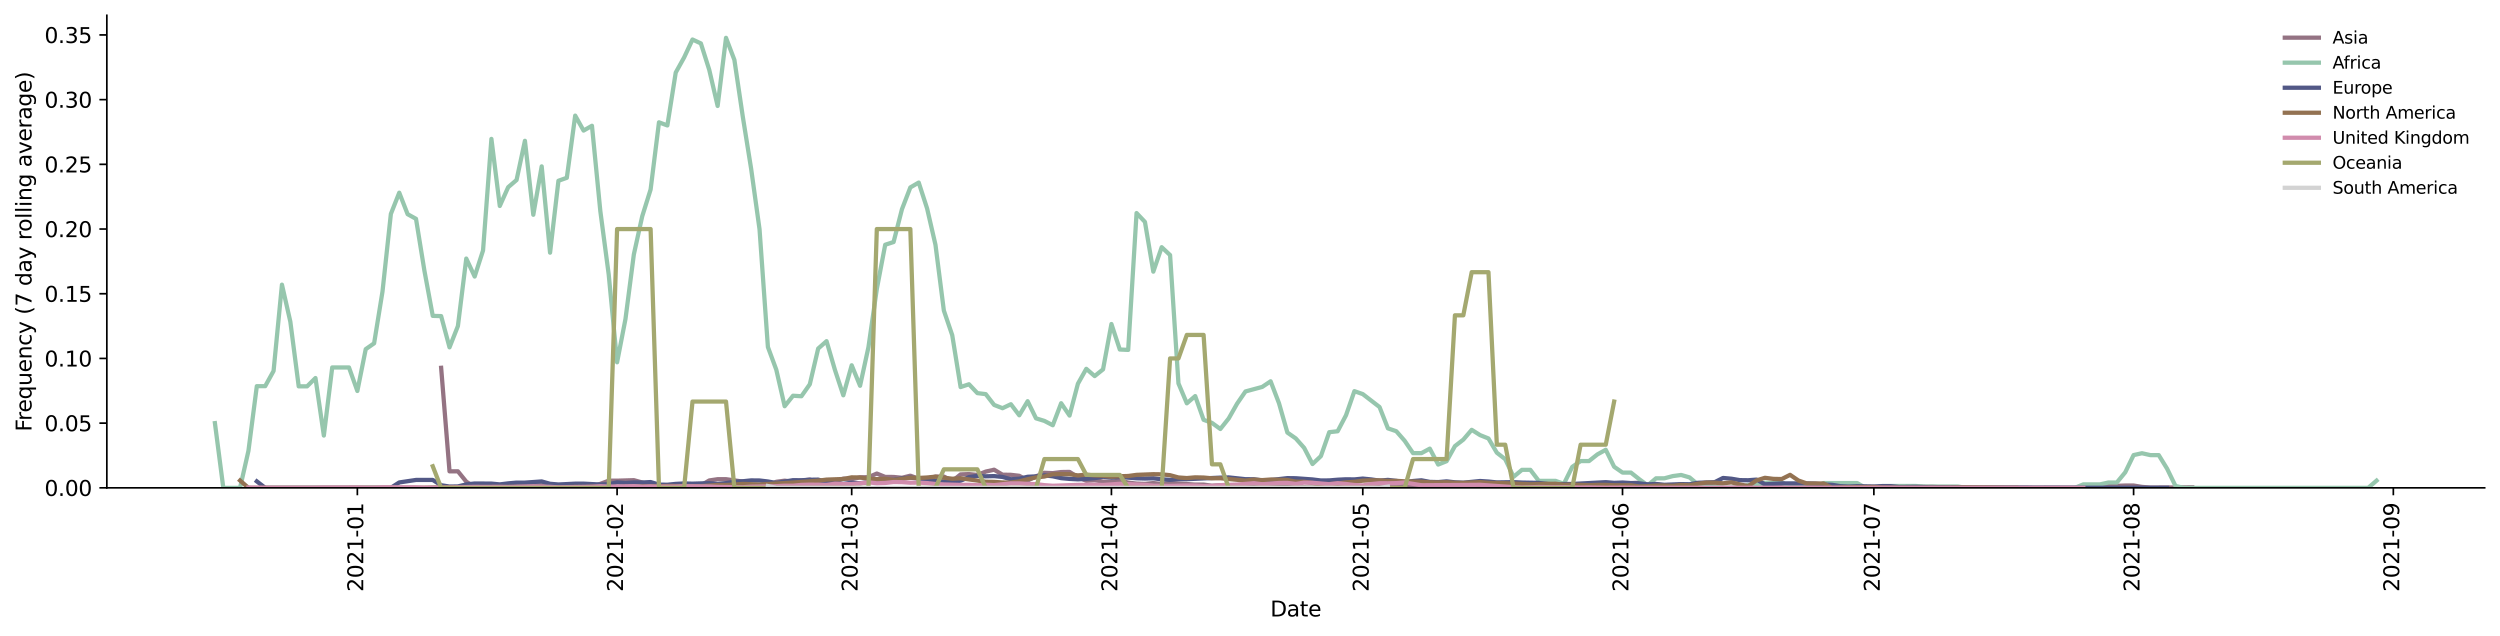 <?xml version="1.0" encoding="utf-8" standalone="no"?>
<!DOCTYPE svg PUBLIC "-//W3C//DTD SVG 1.1//EN"
  "http://www.w3.org/Graphics/SVG/1.1/DTD/svg11.dtd">
<svg height="298.621pt" version="1.1" viewBox="0 0 1173.344 298.621" width="1173.344pt" xmlns="http://www.w3.org/2000/svg" xmlns:xlink="http://www.w3.org/1999/xlink">
 <defs>
  <style type="text/css">*{stroke-linecap:butt;stroke-linejoin:round;}</style>
 </defs>
 <g id="figure_1">
  <g id="patch_1">
   <path d="M 0 298.621 
L 1173.344 298.621 
L 1173.344 0 
L 0 0 
z
" style="fill:#ffffff;"/>
  </g>
  <g id="axes_1">
   <g id="patch_2">
    <path d="M 50.144 228.96 
L 1166.144 228.96 
L 1166.144 7.2 
L 50.144 7.2 
z
" style="fill:#ffffff;"/>
   </g>
   <g id="matplotlib.axis_1">
    <g id="xtick_1">
     <g id="line2d_1">
      <defs>
       <path d="M 0 0 
L 0 3.5 
" id="m151af1325d" style="stroke:#000000;stroke-width:0.8;"/>
      </defs>
      <g>
       <use style="stroke:#000000;stroke-width:0.8;" x="167.721" xlink:href="#m151af1325d" y="228.96"/>
      </g>
     </g>
     <g id="text_1">
      <!-- 2021-01 -->
      <g transform="translate(170.48 277.743)rotate(-90)scale(0.1 -0.1)">
       <defs>
        <path d="M 1228 531 
L 3431 531 
L 3431 0 
L 469 0 
L 469 531 
Q 828 903 1448 1529 
Q 2069 2156 2228 2338 
Q 2531 2678 2651 2914 
Q 2772 3150 2772 3378 
Q 2772 3750 2511 3984 
Q 2250 4219 1831 4219 
Q 1534 4219 1204 4116 
Q 875 4013 500 3803 
L 500 4441 
Q 881 4594 1212 4672 
Q 1544 4750 1819 4750 
Q 2544 4750 2975 4387 
Q 3406 4025 3406 3419 
Q 3406 3131 3298 2873 
Q 3191 2616 2906 2266 
Q 2828 2175 2409 1742 
Q 1991 1309 1228 531 
z
" id="DejaVuSans-32" transform="scale(0.016)"/>
        <path d="M 2034 4250 
Q 1547 4250 1301 3770 
Q 1056 3291 1056 2328 
Q 1056 1369 1301 889 
Q 1547 409 2034 409 
Q 2525 409 2770 889 
Q 3016 1369 3016 2328 
Q 3016 3291 2770 3770 
Q 2525 4250 2034 4250 
z
M 2034 4750 
Q 2819 4750 3233 4129 
Q 3647 3509 3647 2328 
Q 3647 1150 3233 529 
Q 2819 -91 2034 -91 
Q 1250 -91 836 529 
Q 422 1150 422 2328 
Q 422 3509 836 4129 
Q 1250 4750 2034 4750 
z
" id="DejaVuSans-30" transform="scale(0.016)"/>
        <path d="M 794 531 
L 1825 531 
L 1825 4091 
L 703 3866 
L 703 4441 
L 1819 4666 
L 2450 4666 
L 2450 531 
L 3481 531 
L 3481 0 
L 794 0 
L 794 531 
z
" id="DejaVuSans-31" transform="scale(0.016)"/>
        <path d="M 313 2009 
L 1997 2009 
L 1997 1497 
L 313 1497 
L 313 2009 
z
" id="DejaVuSans-2d" transform="scale(0.016)"/>
       </defs>
       <use xlink:href="#DejaVuSans-32"/>
       <use x="63.623" xlink:href="#DejaVuSans-30"/>
       <use x="127.246" xlink:href="#DejaVuSans-32"/>
       <use x="190.869" xlink:href="#DejaVuSans-31"/>
       <use x="254.492" xlink:href="#DejaVuSans-2d"/>
       <use x="290.576" xlink:href="#DejaVuSans-30"/>
       <use x="354.199" xlink:href="#DejaVuSans-31"/>
      </g>
     </g>
    </g>
    <g id="xtick_2">
     <g id="line2d_2">
      <g>
       <use style="stroke:#000000;stroke-width:0.8;" x="289.624" xlink:href="#m151af1325d" y="228.96"/>
      </g>
     </g>
     <g id="text_2">
      <!-- 2021-02 -->
      <g transform="translate(292.383 277.743)rotate(-90)scale(0.1 -0.1)">
       <use xlink:href="#DejaVuSans-32"/>
       <use x="63.623" xlink:href="#DejaVuSans-30"/>
       <use x="127.246" xlink:href="#DejaVuSans-32"/>
       <use x="190.869" xlink:href="#DejaVuSans-31"/>
       <use x="254.492" xlink:href="#DejaVuSans-2d"/>
       <use x="290.576" xlink:href="#DejaVuSans-30"/>
       <use x="354.199" xlink:href="#DejaVuSans-32"/>
      </g>
     </g>
    </g>
    <g id="xtick_3">
     <g id="line2d_3">
      <g>
       <use style="stroke:#000000;stroke-width:0.8;" x="399.729" xlink:href="#m151af1325d" y="228.96"/>
      </g>
     </g>
     <g id="text_3">
      <!-- 2021-03 -->
      <g transform="translate(402.489 277.743)rotate(-90)scale(0.1 -0.1)">
       <defs>
        <path d="M 2597 2516 
Q 3050 2419 3304 2112 
Q 3559 1806 3559 1356 
Q 3559 666 3084 287 
Q 2609 -91 1734 -91 
Q 1441 -91 1130 -33 
Q 819 25 488 141 
L 488 750 
Q 750 597 1062 519 
Q 1375 441 1716 441 
Q 2309 441 2620 675 
Q 2931 909 2931 1356 
Q 2931 1769 2642 2001 
Q 2353 2234 1838 2234 
L 1294 2234 
L 1294 2753 
L 1863 2753 
Q 2328 2753 2575 2939 
Q 2822 3125 2822 3475 
Q 2822 3834 2567 4026 
Q 2313 4219 1838 4219 
Q 1578 4219 1281 4162 
Q 984 4106 628 3988 
L 628 4550 
Q 988 4650 1302 4700 
Q 1616 4750 1894 4750 
Q 2613 4750 3031 4423 
Q 3450 4097 3450 3541 
Q 3450 3153 3228 2886 
Q 3006 2619 2597 2516 
z
" id="DejaVuSans-33" transform="scale(0.016)"/>
       </defs>
       <use xlink:href="#DejaVuSans-32"/>
       <use x="63.623" xlink:href="#DejaVuSans-30"/>
       <use x="127.246" xlink:href="#DejaVuSans-32"/>
       <use x="190.869" xlink:href="#DejaVuSans-31"/>
       <use x="254.492" xlink:href="#DejaVuSans-2d"/>
       <use x="290.576" xlink:href="#DejaVuSans-30"/>
       <use x="354.199" xlink:href="#DejaVuSans-33"/>
      </g>
     </g>
    </g>
    <g id="xtick_4">
     <g id="line2d_4">
      <g>
       <use style="stroke:#000000;stroke-width:0.8;" x="521.632" xlink:href="#m151af1325d" y="228.96"/>
      </g>
     </g>
     <g id="text_4">
      <!-- 2021-04 -->
      <g transform="translate(524.391 277.743)rotate(-90)scale(0.1 -0.1)">
       <defs>
        <path d="M 2419 4116 
L 825 1625 
L 2419 1625 
L 2419 4116 
z
M 2253 4666 
L 3047 4666 
L 3047 1625 
L 3713 1625 
L 3713 1100 
L 3047 1100 
L 3047 0 
L 2419 0 
L 2419 1100 
L 313 1100 
L 313 1709 
L 2253 4666 
z
" id="DejaVuSans-34" transform="scale(0.016)"/>
       </defs>
       <use xlink:href="#DejaVuSans-32"/>
       <use x="63.623" xlink:href="#DejaVuSans-30"/>
       <use x="127.246" xlink:href="#DejaVuSans-32"/>
       <use x="190.869" xlink:href="#DejaVuSans-31"/>
       <use x="254.492" xlink:href="#DejaVuSans-2d"/>
       <use x="290.576" xlink:href="#DejaVuSans-30"/>
       <use x="354.199" xlink:href="#DejaVuSans-34"/>
      </g>
     </g>
    </g>
    <g id="xtick_5">
     <g id="line2d_5">
      <g>
       <use style="stroke:#000000;stroke-width:0.8;" x="639.603" xlink:href="#m151af1325d" y="228.96"/>
      </g>
     </g>
     <g id="text_5">
      <!-- 2021-05 -->
      <g transform="translate(642.362 277.743)rotate(-90)scale(0.1 -0.1)">
       <defs>
        <path d="M 691 4666 
L 3169 4666 
L 3169 4134 
L 1269 4134 
L 1269 2991 
Q 1406 3038 1543 3061 
Q 1681 3084 1819 3084 
Q 2600 3084 3056 2656 
Q 3513 2228 3513 1497 
Q 3513 744 3044 326 
Q 2575 -91 1722 -91 
Q 1428 -91 1123 -41 
Q 819 9 494 109 
L 494 744 
Q 775 591 1075 516 
Q 1375 441 1709 441 
Q 2250 441 2565 725 
Q 2881 1009 2881 1497 
Q 2881 1984 2565 2268 
Q 2250 2553 1709 2553 
Q 1456 2553 1204 2497 
Q 953 2441 691 2322 
L 691 4666 
z
" id="DejaVuSans-35" transform="scale(0.016)"/>
       </defs>
       <use xlink:href="#DejaVuSans-32"/>
       <use x="63.623" xlink:href="#DejaVuSans-30"/>
       <use x="127.246" xlink:href="#DejaVuSans-32"/>
       <use x="190.869" xlink:href="#DejaVuSans-31"/>
       <use x="254.492" xlink:href="#DejaVuSans-2d"/>
       <use x="290.576" xlink:href="#DejaVuSans-30"/>
       <use x="354.199" xlink:href="#DejaVuSans-35"/>
      </g>
     </g>
    </g>
    <g id="xtick_6">
     <g id="line2d_6">
      <g>
       <use style="stroke:#000000;stroke-width:0.8;" x="761.505" xlink:href="#m151af1325d" y="228.96"/>
      </g>
     </g>
     <g id="text_6">
      <!-- 2021-06 -->
      <g transform="translate(764.265 277.743)rotate(-90)scale(0.1 -0.1)">
       <defs>
        <path d="M 2113 2584 
Q 1688 2584 1439 2293 
Q 1191 2003 1191 1497 
Q 1191 994 1439 701 
Q 1688 409 2113 409 
Q 2538 409 2786 701 
Q 3034 994 3034 1497 
Q 3034 2003 2786 2293 
Q 2538 2584 2113 2584 
z
M 3366 4563 
L 3366 3988 
Q 3128 4100 2886 4159 
Q 2644 4219 2406 4219 
Q 1781 4219 1451 3797 
Q 1122 3375 1075 2522 
Q 1259 2794 1537 2939 
Q 1816 3084 2150 3084 
Q 2853 3084 3261 2657 
Q 3669 2231 3669 1497 
Q 3669 778 3244 343 
Q 2819 -91 2113 -91 
Q 1303 -91 875 529 
Q 447 1150 447 2328 
Q 447 3434 972 4092 
Q 1497 4750 2381 4750 
Q 2619 4750 2861 4703 
Q 3103 4656 3366 4563 
z
" id="DejaVuSans-36" transform="scale(0.016)"/>
       </defs>
       <use xlink:href="#DejaVuSans-32"/>
       <use x="63.623" xlink:href="#DejaVuSans-30"/>
       <use x="127.246" xlink:href="#DejaVuSans-32"/>
       <use x="190.869" xlink:href="#DejaVuSans-31"/>
       <use x="254.492" xlink:href="#DejaVuSans-2d"/>
       <use x="290.576" xlink:href="#DejaVuSans-30"/>
       <use x="354.199" xlink:href="#DejaVuSans-36"/>
      </g>
     </g>
    </g>
    <g id="xtick_7">
     <g id="line2d_7">
      <g>
       <use style="stroke:#000000;stroke-width:0.8;" x="879.476" xlink:href="#m151af1325d" y="228.96"/>
      </g>
     </g>
     <g id="text_7">
      <!-- 2021-07 -->
      <g transform="translate(882.235 277.743)rotate(-90)scale(0.1 -0.1)">
       <defs>
        <path d="M 525 4666 
L 3525 4666 
L 3525 4397 
L 1831 0 
L 1172 0 
L 2766 4134 
L 525 4134 
L 525 4666 
z
" id="DejaVuSans-37" transform="scale(0.016)"/>
       </defs>
       <use xlink:href="#DejaVuSans-32"/>
       <use x="63.623" xlink:href="#DejaVuSans-30"/>
       <use x="127.246" xlink:href="#DejaVuSans-32"/>
       <use x="190.869" xlink:href="#DejaVuSans-31"/>
       <use x="254.492" xlink:href="#DejaVuSans-2d"/>
       <use x="290.576" xlink:href="#DejaVuSans-30"/>
       <use x="354.199" xlink:href="#DejaVuSans-37"/>
      </g>
     </g>
    </g>
    <g id="xtick_8">
     <g id="line2d_8">
      <g>
       <use style="stroke:#000000;stroke-width:0.8;" x="1001.378" xlink:href="#m151af1325d" y="228.96"/>
      </g>
     </g>
     <g id="text_8">
      <!-- 2021-08 -->
      <g transform="translate(1004.138 277.743)rotate(-90)scale(0.1 -0.1)">
       <defs>
        <path d="M 2034 2216 
Q 1584 2216 1326 1975 
Q 1069 1734 1069 1313 
Q 1069 891 1326 650 
Q 1584 409 2034 409 
Q 2484 409 2743 651 
Q 3003 894 3003 1313 
Q 3003 1734 2745 1975 
Q 2488 2216 2034 2216 
z
M 1403 2484 
Q 997 2584 770 2862 
Q 544 3141 544 3541 
Q 544 4100 942 4425 
Q 1341 4750 2034 4750 
Q 2731 4750 3128 4425 
Q 3525 4100 3525 3541 
Q 3525 3141 3298 2862 
Q 3072 2584 2669 2484 
Q 3125 2378 3379 2068 
Q 3634 1759 3634 1313 
Q 3634 634 3220 271 
Q 2806 -91 2034 -91 
Q 1263 -91 848 271 
Q 434 634 434 1313 
Q 434 1759 690 2068 
Q 947 2378 1403 2484 
z
M 1172 3481 
Q 1172 3119 1398 2916 
Q 1625 2713 2034 2713 
Q 2441 2713 2670 2916 
Q 2900 3119 2900 3481 
Q 2900 3844 2670 4047 
Q 2441 4250 2034 4250 
Q 1625 4250 1398 4047 
Q 1172 3844 1172 3481 
z
" id="DejaVuSans-38" transform="scale(0.016)"/>
       </defs>
       <use xlink:href="#DejaVuSans-32"/>
       <use x="63.623" xlink:href="#DejaVuSans-30"/>
       <use x="127.246" xlink:href="#DejaVuSans-32"/>
       <use x="190.869" xlink:href="#DejaVuSans-31"/>
       <use x="254.492" xlink:href="#DejaVuSans-2d"/>
       <use x="290.576" xlink:href="#DejaVuSans-30"/>
       <use x="354.199" xlink:href="#DejaVuSans-38"/>
      </g>
     </g>
    </g>
    <g id="xtick_9">
     <g id="line2d_9">
      <g>
       <use style="stroke:#000000;stroke-width:0.8;" x="1123.281" xlink:href="#m151af1325d" y="228.96"/>
      </g>
     </g>
     <g id="text_9">
      <!-- 2021-09 -->
      <g transform="translate(1126.041 277.743)rotate(-90)scale(0.1 -0.1)">
       <defs>
        <path d="M 703 97 
L 703 672 
Q 941 559 1184 500 
Q 1428 441 1663 441 
Q 2288 441 2617 861 
Q 2947 1281 2994 2138 
Q 2813 1869 2534 1725 
Q 2256 1581 1919 1581 
Q 1219 1581 811 2004 
Q 403 2428 403 3163 
Q 403 3881 828 4315 
Q 1253 4750 1959 4750 
Q 2769 4750 3195 4129 
Q 3622 3509 3622 2328 
Q 3622 1225 3098 567 
Q 2575 -91 1691 -91 
Q 1453 -91 1209 -44 
Q 966 3 703 97 
z
M 1959 2075 
Q 2384 2075 2632 2365 
Q 2881 2656 2881 3163 
Q 2881 3666 2632 3958 
Q 2384 4250 1959 4250 
Q 1534 4250 1286 3958 
Q 1038 3666 1038 3163 
Q 1038 2656 1286 2365 
Q 1534 2075 1959 2075 
z
" id="DejaVuSans-39" transform="scale(0.016)"/>
       </defs>
       <use xlink:href="#DejaVuSans-32"/>
       <use x="63.623" xlink:href="#DejaVuSans-30"/>
       <use x="127.246" xlink:href="#DejaVuSans-32"/>
       <use x="190.869" xlink:href="#DejaVuSans-31"/>
       <use x="254.492" xlink:href="#DejaVuSans-2d"/>
       <use x="290.576" xlink:href="#DejaVuSans-30"/>
       <use x="354.199" xlink:href="#DejaVuSans-39"/>
      </g>
     </g>
    </g>
    <g id="text_10">
     <!-- Date -->
     <g transform="translate(596.193 289.341)scale(0.1 -0.1)">
      <defs>
       <path d="M 1259 4147 
L 1259 519 
L 2022 519 
Q 2988 519 3436 956 
Q 3884 1394 3884 2338 
Q 3884 3275 3436 3711 
Q 2988 4147 2022 4147 
L 1259 4147 
z
M 628 4666 
L 1925 4666 
Q 3281 4666 3915 4102 
Q 4550 3538 4550 2338 
Q 4550 1131 3912 565 
Q 3275 0 1925 0 
L 628 0 
L 628 4666 
z
" id="DejaVuSans-44" transform="scale(0.016)"/>
       <path d="M 2194 1759 
Q 1497 1759 1228 1600 
Q 959 1441 959 1056 
Q 959 750 1161 570 
Q 1363 391 1709 391 
Q 2188 391 2477 730 
Q 2766 1069 2766 1631 
L 2766 1759 
L 2194 1759 
z
M 3341 1997 
L 3341 0 
L 2766 0 
L 2766 531 
Q 2569 213 2275 61 
Q 1981 -91 1556 -91 
Q 1019 -91 701 211 
Q 384 513 384 1019 
Q 384 1609 779 1909 
Q 1175 2209 1959 2209 
L 2766 2209 
L 2766 2266 
Q 2766 2663 2505 2880 
Q 2244 3097 1772 3097 
Q 1472 3097 1187 3025 
Q 903 2953 641 2809 
L 641 3341 
Q 956 3463 1253 3523 
Q 1550 3584 1831 3584 
Q 2591 3584 2966 3190 
Q 3341 2797 3341 1997 
z
" id="DejaVuSans-61" transform="scale(0.016)"/>
       <path d="M 1172 4494 
L 1172 3500 
L 2356 3500 
L 2356 3053 
L 1172 3053 
L 1172 1153 
Q 1172 725 1289 603 
Q 1406 481 1766 481 
L 2356 481 
L 2356 0 
L 1766 0 
Q 1100 0 847 248 
Q 594 497 594 1153 
L 594 3053 
L 172 3053 
L 172 3500 
L 594 3500 
L 594 4494 
L 1172 4494 
z
" id="DejaVuSans-74" transform="scale(0.016)"/>
       <path d="M 3597 1894 
L 3597 1613 
L 953 1613 
Q 991 1019 1311 708 
Q 1631 397 2203 397 
Q 2534 397 2845 478 
Q 3156 559 3463 722 
L 3463 178 
Q 3153 47 2828 -22 
Q 2503 -91 2169 -91 
Q 1331 -91 842 396 
Q 353 884 353 1716 
Q 353 2575 817 3079 
Q 1281 3584 2069 3584 
Q 2775 3584 3186 3129 
Q 3597 2675 3597 1894 
z
M 3022 2063 
Q 3016 2534 2758 2815 
Q 2500 3097 2075 3097 
Q 1594 3097 1305 2825 
Q 1016 2553 972 2059 
L 3022 2063 
z
" id="DejaVuSans-65" transform="scale(0.016)"/>
      </defs>
      <use xlink:href="#DejaVuSans-44"/>
      <use x="77.002" xlink:href="#DejaVuSans-61"/>
      <use x="138.281" xlink:href="#DejaVuSans-74"/>
      <use x="177.49" xlink:href="#DejaVuSans-65"/>
     </g>
    </g>
   </g>
   <g id="matplotlib.axis_2">
    <g id="ytick_1">
     <g id="line2d_10">
      <defs>
       <path d="M 0 0 
L -3.5 0 
" id="mb37eb59e5c" style="stroke:#000000;stroke-width:0.8;"/>
      </defs>
      <g>
       <use style="stroke:#000000;stroke-width:0.8;" x="50.144" xlink:href="#mb37eb59e5c" y="228.96"/>
      </g>
     </g>
     <g id="text_11">
      <!-- 0.00 -->
      <g transform="translate(20.878 232.759)scale(0.1 -0.1)">
       <defs>
        <path d="M 684 794 
L 1344 794 
L 1344 0 
L 684 0 
L 684 794 
z
" id="DejaVuSans-2e" transform="scale(0.016)"/>
       </defs>
       <use xlink:href="#DejaVuSans-30"/>
       <use x="63.623" xlink:href="#DejaVuSans-2e"/>
       <use x="95.41" xlink:href="#DejaVuSans-30"/>
       <use x="159.033" xlink:href="#DejaVuSans-30"/>
      </g>
     </g>
    </g>
    <g id="ytick_2">
     <g id="line2d_11">
      <g>
       <use style="stroke:#000000;stroke-width:0.8;" x="50.144" xlink:href="#mb37eb59e5c" y="198.594"/>
      </g>
     </g>
     <g id="text_12">
      <!-- 0.05 -->
      <g transform="translate(20.878 202.393)scale(0.1 -0.1)">
       <use xlink:href="#DejaVuSans-30"/>
       <use x="63.623" xlink:href="#DejaVuSans-2e"/>
       <use x="95.41" xlink:href="#DejaVuSans-30"/>
       <use x="159.033" xlink:href="#DejaVuSans-35"/>
      </g>
     </g>
    </g>
    <g id="ytick_3">
     <g id="line2d_12">
      <g>
       <use style="stroke:#000000;stroke-width:0.8;" x="50.144" xlink:href="#mb37eb59e5c" y="168.228"/>
      </g>
     </g>
     <g id="text_13">
      <!-- 0.10 -->
      <g transform="translate(20.878 172.027)scale(0.1 -0.1)">
       <use xlink:href="#DejaVuSans-30"/>
       <use x="63.623" xlink:href="#DejaVuSans-2e"/>
       <use x="95.41" xlink:href="#DejaVuSans-31"/>
       <use x="159.033" xlink:href="#DejaVuSans-30"/>
      </g>
     </g>
    </g>
    <g id="ytick_4">
     <g id="line2d_13">
      <g>
       <use style="stroke:#000000;stroke-width:0.8;" x="50.144" xlink:href="#mb37eb59e5c" y="137.862"/>
      </g>
     </g>
     <g id="text_14">
      <!-- 0.15 -->
      <g transform="translate(20.878 141.661)scale(0.1 -0.1)">
       <use xlink:href="#DejaVuSans-30"/>
       <use x="63.623" xlink:href="#DejaVuSans-2e"/>
       <use x="95.41" xlink:href="#DejaVuSans-31"/>
       <use x="159.033" xlink:href="#DejaVuSans-35"/>
      </g>
     </g>
    </g>
    <g id="ytick_5">
     <g id="line2d_14">
      <g>
       <use style="stroke:#000000;stroke-width:0.8;" x="50.144" xlink:href="#mb37eb59e5c" y="107.496"/>
      </g>
     </g>
     <g id="text_15">
      <!-- 0.20 -->
      <g transform="translate(20.878 111.295)scale(0.1 -0.1)">
       <use xlink:href="#DejaVuSans-30"/>
       <use x="63.623" xlink:href="#DejaVuSans-2e"/>
       <use x="95.41" xlink:href="#DejaVuSans-32"/>
       <use x="159.033" xlink:href="#DejaVuSans-30"/>
      </g>
     </g>
    </g>
    <g id="ytick_6">
     <g id="line2d_15">
      <g>
       <use style="stroke:#000000;stroke-width:0.8;" x="50.144" xlink:href="#mb37eb59e5c" y="77.13"/>
      </g>
     </g>
     <g id="text_16">
      <!-- 0.25 -->
      <g transform="translate(20.878 80.929)scale(0.1 -0.1)">
       <use xlink:href="#DejaVuSans-30"/>
       <use x="63.623" xlink:href="#DejaVuSans-2e"/>
       <use x="95.41" xlink:href="#DejaVuSans-32"/>
       <use x="159.033" xlink:href="#DejaVuSans-35"/>
      </g>
     </g>
    </g>
    <g id="ytick_7">
     <g id="line2d_16">
      <g>
       <use style="stroke:#000000;stroke-width:0.8;" x="50.144" xlink:href="#mb37eb59e5c" y="46.764"/>
      </g>
     </g>
     <g id="text_17">
      <!-- 0.30 -->
      <g transform="translate(20.878 50.563)scale(0.1 -0.1)">
       <use xlink:href="#DejaVuSans-30"/>
       <use x="63.623" xlink:href="#DejaVuSans-2e"/>
       <use x="95.41" xlink:href="#DejaVuSans-33"/>
       <use x="159.033" xlink:href="#DejaVuSans-30"/>
      </g>
     </g>
    </g>
    <g id="ytick_8">
     <g id="line2d_17">
      <g>
       <use style="stroke:#000000;stroke-width:0.8;" x="50.144" xlink:href="#mb37eb59e5c" y="16.398"/>
      </g>
     </g>
     <g id="text_18">
      <!-- 0.35 -->
      <g transform="translate(20.878 20.197)scale(0.1 -0.1)">
       <use xlink:href="#DejaVuSans-30"/>
       <use x="63.623" xlink:href="#DejaVuSans-2e"/>
       <use x="95.41" xlink:href="#DejaVuSans-33"/>
       <use x="159.033" xlink:href="#DejaVuSans-35"/>
      </g>
     </g>
    </g>
    <g id="text_19">
     <!-- Frequency (7 day rolling average) -->
     <g transform="translate(14.798 202.529)rotate(-90)scale(0.1 -0.1)">
      <defs>
       <path d="M 628 4666 
L 3309 4666 
L 3309 4134 
L 1259 4134 
L 1259 2759 
L 3109 2759 
L 3109 2228 
L 1259 2228 
L 1259 0 
L 628 0 
L 628 4666 
z
" id="DejaVuSans-46" transform="scale(0.016)"/>
       <path d="M 2631 2963 
Q 2534 3019 2420 3045 
Q 2306 3072 2169 3072 
Q 1681 3072 1420 2755 
Q 1159 2438 1159 1844 
L 1159 0 
L 581 0 
L 581 3500 
L 1159 3500 
L 1159 2956 
Q 1341 3275 1631 3429 
Q 1922 3584 2338 3584 
Q 2397 3584 2469 3576 
Q 2541 3569 2628 3553 
L 2631 2963 
z
" id="DejaVuSans-72" transform="scale(0.016)"/>
       <path d="M 947 1747 
Q 947 1113 1208 752 
Q 1469 391 1925 391 
Q 2381 391 2643 752 
Q 2906 1113 2906 1747 
Q 2906 2381 2643 2742 
Q 2381 3103 1925 3103 
Q 1469 3103 1208 2742 
Q 947 2381 947 1747 
z
M 2906 525 
Q 2725 213 2448 61 
Q 2172 -91 1784 -91 
Q 1150 -91 751 415 
Q 353 922 353 1747 
Q 353 2572 751 3078 
Q 1150 3584 1784 3584 
Q 2172 3584 2448 3432 
Q 2725 3281 2906 2969 
L 2906 3500 
L 3481 3500 
L 3481 -1331 
L 2906 -1331 
L 2906 525 
z
" id="DejaVuSans-71" transform="scale(0.016)"/>
       <path d="M 544 1381 
L 544 3500 
L 1119 3500 
L 1119 1403 
Q 1119 906 1312 657 
Q 1506 409 1894 409 
Q 2359 409 2629 706 
Q 2900 1003 2900 1516 
L 2900 3500 
L 3475 3500 
L 3475 0 
L 2900 0 
L 2900 538 
Q 2691 219 2414 64 
Q 2138 -91 1772 -91 
Q 1169 -91 856 284 
Q 544 659 544 1381 
z
M 1991 3584 
L 1991 3584 
z
" id="DejaVuSans-75" transform="scale(0.016)"/>
       <path d="M 3513 2113 
L 3513 0 
L 2938 0 
L 2938 2094 
Q 2938 2591 2744 2837 
Q 2550 3084 2163 3084 
Q 1697 3084 1428 2787 
Q 1159 2491 1159 1978 
L 1159 0 
L 581 0 
L 581 3500 
L 1159 3500 
L 1159 2956 
Q 1366 3272 1645 3428 
Q 1925 3584 2291 3584 
Q 2894 3584 3203 3211 
Q 3513 2838 3513 2113 
z
" id="DejaVuSans-6e" transform="scale(0.016)"/>
       <path d="M 3122 3366 
L 3122 2828 
Q 2878 2963 2633 3030 
Q 2388 3097 2138 3097 
Q 1578 3097 1268 2742 
Q 959 2388 959 1747 
Q 959 1106 1268 751 
Q 1578 397 2138 397 
Q 2388 397 2633 464 
Q 2878 531 3122 666 
L 3122 134 
Q 2881 22 2623 -34 
Q 2366 -91 2075 -91 
Q 1284 -91 818 406 
Q 353 903 353 1747 
Q 353 2603 823 3093 
Q 1294 3584 2113 3584 
Q 2378 3584 2631 3529 
Q 2884 3475 3122 3366 
z
" id="DejaVuSans-63" transform="scale(0.016)"/>
       <path d="M 2059 -325 
Q 1816 -950 1584 -1140 
Q 1353 -1331 966 -1331 
L 506 -1331 
L 506 -850 
L 844 -850 
Q 1081 -850 1212 -737 
Q 1344 -625 1503 -206 
L 1606 56 
L 191 3500 
L 800 3500 
L 1894 763 
L 2988 3500 
L 3597 3500 
L 2059 -325 
z
" id="DejaVuSans-79" transform="scale(0.016)"/>
       <path id="DejaVuSans-20" transform="scale(0.016)"/>
       <path d="M 1984 4856 
Q 1566 4138 1362 3434 
Q 1159 2731 1159 2009 
Q 1159 1288 1364 580 
Q 1569 -128 1984 -844 
L 1484 -844 
Q 1016 -109 783 600 
Q 550 1309 550 2009 
Q 550 2706 781 3412 
Q 1013 4119 1484 4856 
L 1984 4856 
z
" id="DejaVuSans-28" transform="scale(0.016)"/>
       <path d="M 2906 2969 
L 2906 4863 
L 3481 4863 
L 3481 0 
L 2906 0 
L 2906 525 
Q 2725 213 2448 61 
Q 2172 -91 1784 -91 
Q 1150 -91 751 415 
Q 353 922 353 1747 
Q 353 2572 751 3078 
Q 1150 3584 1784 3584 
Q 2172 3584 2448 3432 
Q 2725 3281 2906 2969 
z
M 947 1747 
Q 947 1113 1208 752 
Q 1469 391 1925 391 
Q 2381 391 2643 752 
Q 2906 1113 2906 1747 
Q 2906 2381 2643 2742 
Q 2381 3103 1925 3103 
Q 1469 3103 1208 2742 
Q 947 2381 947 1747 
z
" id="DejaVuSans-64" transform="scale(0.016)"/>
       <path d="M 1959 3097 
Q 1497 3097 1228 2736 
Q 959 2375 959 1747 
Q 959 1119 1226 758 
Q 1494 397 1959 397 
Q 2419 397 2687 759 
Q 2956 1122 2956 1747 
Q 2956 2369 2687 2733 
Q 2419 3097 1959 3097 
z
M 1959 3584 
Q 2709 3584 3137 3096 
Q 3566 2609 3566 1747 
Q 3566 888 3137 398 
Q 2709 -91 1959 -91 
Q 1206 -91 779 398 
Q 353 888 353 1747 
Q 353 2609 779 3096 
Q 1206 3584 1959 3584 
z
" id="DejaVuSans-6f" transform="scale(0.016)"/>
       <path d="M 603 4863 
L 1178 4863 
L 1178 0 
L 603 0 
L 603 4863 
z
" id="DejaVuSans-6c" transform="scale(0.016)"/>
       <path d="M 603 3500 
L 1178 3500 
L 1178 0 
L 603 0 
L 603 3500 
z
M 603 4863 
L 1178 4863 
L 1178 4134 
L 603 4134 
L 603 4863 
z
" id="DejaVuSans-69" transform="scale(0.016)"/>
       <path d="M 2906 1791 
Q 2906 2416 2648 2759 
Q 2391 3103 1925 3103 
Q 1463 3103 1205 2759 
Q 947 2416 947 1791 
Q 947 1169 1205 825 
Q 1463 481 1925 481 
Q 2391 481 2648 825 
Q 2906 1169 2906 1791 
z
M 3481 434 
Q 3481 -459 3084 -895 
Q 2688 -1331 1869 -1331 
Q 1566 -1331 1297 -1286 
Q 1028 -1241 775 -1147 
L 775 -588 
Q 1028 -725 1275 -790 
Q 1522 -856 1778 -856 
Q 2344 -856 2625 -561 
Q 2906 -266 2906 331 
L 2906 616 
Q 2728 306 2450 153 
Q 2172 0 1784 0 
Q 1141 0 747 490 
Q 353 981 353 1791 
Q 353 2603 747 3093 
Q 1141 3584 1784 3584 
Q 2172 3584 2450 3431 
Q 2728 3278 2906 2969 
L 2906 3500 
L 3481 3500 
L 3481 434 
z
" id="DejaVuSans-67" transform="scale(0.016)"/>
       <path d="M 191 3500 
L 800 3500 
L 1894 563 
L 2988 3500 
L 3597 3500 
L 2284 0 
L 1503 0 
L 191 3500 
z
" id="DejaVuSans-76" transform="scale(0.016)"/>
       <path d="M 513 4856 
L 1013 4856 
Q 1481 4119 1714 3412 
Q 1947 2706 1947 2009 
Q 1947 1309 1714 600 
Q 1481 -109 1013 -844 
L 513 -844 
Q 928 -128 1133 580 
Q 1338 1288 1338 2009 
Q 1338 2731 1133 3434 
Q 928 4138 513 4856 
z
" id="DejaVuSans-29" transform="scale(0.016)"/>
      </defs>
      <use xlink:href="#DejaVuSans-46"/>
      <use x="50.27" xlink:href="#DejaVuSans-72"/>
      <use x="89.133" xlink:href="#DejaVuSans-65"/>
      <use x="150.656" xlink:href="#DejaVuSans-71"/>
      <use x="214.133" xlink:href="#DejaVuSans-75"/>
      <use x="277.512" xlink:href="#DejaVuSans-65"/>
      <use x="339.035" xlink:href="#DejaVuSans-6e"/>
      <use x="402.414" xlink:href="#DejaVuSans-63"/>
      <use x="457.395" xlink:href="#DejaVuSans-79"/>
      <use x="516.574" xlink:href="#DejaVuSans-20"/>
      <use x="548.361" xlink:href="#DejaVuSans-28"/>
      <use x="587.375" xlink:href="#DejaVuSans-37"/>
      <use x="650.998" xlink:href="#DejaVuSans-20"/>
      <use x="682.785" xlink:href="#DejaVuSans-64"/>
      <use x="746.262" xlink:href="#DejaVuSans-61"/>
      <use x="807.541" xlink:href="#DejaVuSans-79"/>
      <use x="866.721" xlink:href="#DejaVuSans-20"/>
      <use x="898.508" xlink:href="#DejaVuSans-72"/>
      <use x="937.371" xlink:href="#DejaVuSans-6f"/>
      <use x="998.553" xlink:href="#DejaVuSans-6c"/>
      <use x="1026.336" xlink:href="#DejaVuSans-6c"/>
      <use x="1054.119" xlink:href="#DejaVuSans-69"/>
      <use x="1081.902" xlink:href="#DejaVuSans-6e"/>
      <use x="1145.281" xlink:href="#DejaVuSans-67"/>
      <use x="1208.758" xlink:href="#DejaVuSans-20"/>
      <use x="1240.545" xlink:href="#DejaVuSans-61"/>
      <use x="1301.824" xlink:href="#DejaVuSans-76"/>
      <use x="1361.004" xlink:href="#DejaVuSans-65"/>
      <use x="1422.527" xlink:href="#DejaVuSans-72"/>
      <use x="1463.641" xlink:href="#DejaVuSans-61"/>
      <use x="1524.92" xlink:href="#DejaVuSans-67"/>
      <use x="1588.396" xlink:href="#DejaVuSans-65"/>
      <use x="1649.92" xlink:href="#DejaVuSans-29"/>
     </g>
    </g>
   </g>
   <g id="line2d_18">
    <path clip-path="url(#pd749d12aa2)" d="M 207.044 172.624 
L 210.977 221.209 
L 214.909 221.209 
L 218.841 226.068 
L 222.774 228.631 
L 238.503 228.631 
L 242.436 228.097 
L 246.368 228.097 
L 250.3 227.736 
L 258.165 227.736 
L 262.097 228.6 
L 266.03 228.6 
L 269.962 228.96 
L 273.894 228.96 
L 277.827 228.576 
L 285.691 225.605 
L 289.624 225.605 
L 297.488 225.37 
L 301.421 226.453 
L 305.353 227.886 
L 309.285 227.886 
L 313.218 228.04 
L 321.082 228.96 
L 328.947 227.843 
L 332.879 225.498 
L 336.812 224.906 
L 340.744 224.906 
L 348.609 226.023 
L 352.541 227.904 
L 356.474 228.496 
L 360.406 228.05 
L 364.338 226.122 
L 368.271 225.607 
L 372.203 226.071 
L 380.068 225.082 
L 384 226.735 
L 387.932 226.117 
L 391.865 226.117 
L 395.797 224.631 
L 399.729 224.888 
L 403.662 224.027 
L 407.594 223.956 
L 411.526 222.258 
L 415.459 223.839 
L 419.391 223.859 
L 423.323 224.246 
L 427.256 223.264 
L 431.188 224.697 
L 435.12 224.614 
L 439.053 223.699 
L 442.985 223.65 
L 446.918 225.837 
L 450.85 222.663 
L 454.782 222.504 
L 458.715 222.913 
L 462.647 221.333 
L 466.579 220.451 
L 470.512 222.788 
L 474.444 222.854 
L 478.376 223.31 
L 482.309 225.533 
L 486.241 223.581 
L 490.173 221.909 
L 494.106 222.067 
L 498.038 221.553 
L 501.97 221.486 
L 505.903 223.958 
L 509.835 225.647 
L 513.767 225.389 
L 517.7 226.027 
L 521.632 226.097 
L 525.564 225.578 
L 529.497 226.499 
L 533.429 226.982 
L 537.362 227.112 
L 541.294 226.715 
L 545.226 227.182 
L 549.159 226.677 
L 557.023 227.168 
L 560.956 227.455 
L 564.888 227.435 
L 568.82 227.979 
L 572.753 227.733 
L 576.685 227.897 
L 580.617 227.883 
L 584.55 228.316 
L 588.482 228.245 
L 596.347 228.286 
L 600.279 228.561 
L 604.211 228.561 
L 608.144 228.754 
L 616.008 228.829 
L 619.941 228.609 
L 631.738 228.365 
L 639.603 228.313 
L 647.467 227.668 
L 651.4 227.537 
L 655.332 227.295 
L 659.264 227.568 
L 667.129 228.462 
L 671.061 228.309 
L 674.994 228.551 
L 678.926 228.551 
L 682.858 228.29 
L 686.791 228.171 
L 690.723 228.58 
L 694.655 228.58 
L 698.588 228.369 
L 702.52 228.631 
L 706.452 228.626 
L 710.385 228.5 
L 722.182 228.545 
L 726.114 228.322 
L 730.046 228.447 
L 733.979 228.063 
L 737.911 228.229 
L 745.776 227.95 
L 749.708 227.95 
L 753.641 227.032 
L 761.505 226.699 
L 765.438 226.74 
L 769.37 226.568 
L 773.302 227.488 
L 777.235 227.434 
L 785.099 228.178 
L 789.032 228.169 
L 792.964 228.549 
L 796.896 228.778 
L 804.761 228.778 
L 808.693 228.96 
L 812.626 228.96 
L 816.558 228.774 
L 820.49 227.823 
L 832.288 227.823 
L 836.22 227.686 
L 840.152 228.637 
L 851.949 228.294 
L 855.882 228.469 
L 859.814 228.469 
L 867.679 228.811 
L 871.611 228.682 
L 875.543 228.83 
L 887.34 228.83 
L 891.273 228.704 
L 895.205 228.704 
L 899.137 228.567 
L 907.002 228.466 
L 910.934 228.722 
L 914.867 228.722 
L 918.799 228.859 
L 981.717 228.96 
L 985.649 228.317 
L 989.581 228.021 
L 993.514 228.021 
L 997.446 227.88 
L 1001.378 227.88 
L 1005.311 228.523 
L 1009.243 228.819 
L 1028.905 228.727 
L 1028.905 228.727 
" style="fill:none;stroke:#947383;stroke-linecap:square;stroke-width:2;"/>
   </g>
   <g id="line2d_19">
    <path clip-path="url(#pd749d12aa2)" d="M 100.871 198.594 
L 104.803 228.96 
L 112.668 228.96 
L 116.6 211.608 
L 120.533 181.242 
L 124.465 181.242 
L 128.397 174.097 
L 132.33 133.609 
L 136.262 150.961 
L 140.194 181.327 
L 144.127 181.327 
L 148.059 177.43 
L 151.992 204.422 
L 155.924 172.458 
L 163.789 172.458 
L 167.721 183.5 
L 171.653 163.869 
L 175.586 161.129 
L 179.518 136.837 
L 183.45 100.398 
L 187.383 90.441 
L 191.315 100.532 
L 195.247 102.701 
L 199.18 126.994 
L 203.112 148.25 
L 207.044 148.357 
L 210.977 163.017 
L 214.909 153.039 
L 218.841 121.353 
L 222.774 129.788 
L 226.706 117.552 
L 230.638 65.197 
L 234.571 96.667 
L 238.503 87.866 
L 242.436 84.492 
L 246.368 66.088 
L 250.3 100.792 
L 254.233 78.094 
L 258.165 118.582 
L 262.097 84.842 
L 266.03 83.446 
L 269.962 54.263 
L 273.894 61.281 
L 277.827 59.032 
L 281.759 99.098 
L 285.691 128.836 
L 289.624 170.031 
L 293.556 149.735 
L 297.488 119.397 
L 301.421 101.502 
L 305.353 88.944 
L 309.285 57.41 
L 313.218 58.88 
L 317.15 34.048 
L 321.082 26.97 
L 325.015 18.548 
L 328.947 20.37 
L 332.879 32.793 
L 336.812 49.724 
L 340.744 17.76 
L 344.677 28.112 
L 348.609 54.691 
L 352.541 79.244 
L 356.474 107.585 
L 360.406 162.879 
L 364.338 173.507 
L 368.271 190.655 
L 372.203 185.733 
L 376.135 185.971 
L 380.068 180.367 
L 384 163.594 
L 387.932 160.123 
L 391.865 173.619 
L 395.797 185.527 
L 399.729 171.439 
L 403.662 181.061 
L 407.594 162.938 
L 411.526 135.609 
L 415.459 114.871 
L 419.391 113.596 
L 423.323 98.19 
L 427.256 87.972 
L 431.188 85.676 
L 435.12 97.84 
L 439.053 114.901 
L 442.985 145.749 
L 446.918 157.317 
L 450.85 181.662 
L 454.782 180.349 
L 458.715 184.502 
L 462.647 184.984 
L 466.579 190.045 
L 470.512 191.588 
L 474.444 189.72 
L 478.376 194.911 
L 482.309 188.302 
L 486.241 196.34 
L 490.173 197.547 
L 494.106 199.584 
L 498.038 189.247 
L 501.97 195.042 
L 505.903 180.102 
L 509.835 173.106 
L 513.767 176.513 
L 517.7 173.355 
L 521.632 152.075 
L 525.564 164.037 
L 529.497 164.221 
L 533.429 100.003 
L 537.362 104.156 
L 541.294 127.493 
L 545.226 116.021 
L 549.159 119.715 
L 553.091 179.949 
L 557.023 189.292 
L 560.956 185.902 
L 564.888 197.025 
L 568.82 198.486 
L 572.753 201.343 
L 576.685 196.385 
L 580.617 189.448 
L 584.55 183.724 
L 592.414 181.594 
L 596.347 178.96 
L 600.279 189.249 
L 604.211 203.015 
L 608.144 205.766 
L 612.076 210.191 
L 616.008 217.782 
L 619.941 214.074 
L 623.873 202.839 
L 627.805 202.407 
L 631.738 194.887 
L 635.67 183.589 
L 639.603 184.967 
L 647.467 191.032 
L 651.4 201.043 
L 655.332 202.386 
L 659.264 206.885 
L 663.197 212.683 
L 667.129 212.683 
L 671.061 210.56 
L 674.994 218.037 
L 678.926 216.46 
L 682.858 209.373 
L 686.791 206.336 
L 690.723 201.735 
L 694.655 204.214 
L 698.588 205.792 
L 702.52 212.473 
L 706.452 215.51 
L 710.385 223.791 
L 714.317 220.509 
L 718.249 220.509 
L 722.182 225.677 
L 730.046 225.677 
L 733.979 227.091 
L 737.911 219.126 
L 741.844 216.397 
L 745.776 216.397 
L 749.708 213.282 
L 753.641 211.102 
L 757.573 219.067 
L 761.505 221.797 
L 765.438 221.797 
L 769.37 224.911 
L 773.302 227.814 
L 777.235 224.486 
L 781.167 224.486 
L 785.099 223.448 
L 789.032 222.918 
L 792.964 224.064 
L 796.896 227.391 
L 800.829 227.391 
L 804.761 228.43 
L 808.693 228.96 
L 816.558 228.96 
L 820.49 227.595 
L 824.423 227.595 
L 828.355 226.6 
L 836.22 226.6 
L 840.152 227.964 
L 844.085 227.964 
L 848.017 228.96 
L 851.949 228.96 
L 855.882 226.711 
L 871.611 226.711 
L 875.543 228.96 
L 879.476 228.96 
L 883.408 228.099 
L 899.137 228.099 
L 903.07 228.331 
L 918.799 228.331 
L 922.731 228.96 
L 973.852 228.96 
L 977.784 227.335 
L 985.649 227.335 
L 989.581 226.455 
L 993.514 226.455 
L 997.446 221.687 
L 1001.378 213.589 
L 1005.311 212.722 
L 1009.243 213.602 
L 1013.175 213.602 
L 1017.108 219.995 
L 1021.04 228.092 
L 1024.973 228.96 
L 1111.484 228.96 
L 1115.416 225.586 
L 1115.416 225.586 
" style="fill:none;stroke:#96c6ad;stroke-linecap:square;stroke-width:2;"/>
   </g>
   <g id="line2d_20">
    <path clip-path="url(#pd749d12aa2)" d="M 120.533 225.923 
L 124.465 228.96 
L 183.45 228.96 
L 187.383 226.43 
L 195.247 225.258 
L 203.112 225.258 
L 207.044 227.735 
L 210.977 228.365 
L 214.909 228.296 
L 218.841 227.359 
L 222.774 226.923 
L 230.638 226.976 
L 234.571 227.346 
L 238.503 226.865 
L 242.436 226.515 
L 246.368 226.515 
L 254.233 225.961 
L 258.165 227.062 
L 262.097 227.386 
L 269.962 227.009 
L 273.894 227.001 
L 281.759 227.398 
L 285.691 227.249 
L 289.624 226.403 
L 293.556 226.7 
L 297.488 226.432 
L 301.421 226.466 
L 305.353 226.248 
L 309.285 227.446 
L 313.218 227.508 
L 317.15 227.108 
L 321.082 226.906 
L 325.015 227.003 
L 332.879 226.765 
L 336.812 227.143 
L 340.744 226.745 
L 344.677 226.103 
L 348.609 225.873 
L 352.541 225.47 
L 356.474 225.514 
L 360.406 225.979 
L 364.338 226.687 
L 372.203 225.363 
L 376.135 225.413 
L 380.068 225.162 
L 384 225.101 
L 387.932 226.269 
L 391.865 226.957 
L 395.797 227.093 
L 399.729 226.586 
L 403.662 226.786 
L 415.459 225.313 
L 419.391 225.254 
L 423.323 224.51 
L 427.256 224.145 
L 431.188 224.683 
L 435.12 225.016 
L 439.053 225.763 
L 446.918 226.146 
L 450.85 225.62 
L 454.782 223.931 
L 458.715 223.341 
L 462.647 223.554 
L 466.579 223.453 
L 470.512 223.844 
L 474.444 224.932 
L 478.376 224.686 
L 482.309 223.772 
L 486.241 223.585 
L 490.173 223.102 
L 494.106 223.546 
L 498.038 224.41 
L 501.97 224.766 
L 505.903 224.968 
L 509.835 224.773 
L 513.767 224.423 
L 517.7 223.758 
L 521.632 224.19 
L 525.564 223.877 
L 533.429 224.474 
L 537.362 224.588 
L 541.294 224.478 
L 545.226 224.967 
L 549.159 225.22 
L 553.091 224.883 
L 557.023 224.896 
L 572.753 224.173 
L 576.685 224.066 
L 584.55 224.906 
L 588.482 224.933 
L 592.414 225.475 
L 596.347 225.326 
L 604.211 224.404 
L 608.144 224.459 
L 616.008 225.023 
L 619.941 225.507 
L 623.873 225.477 
L 627.805 225.149 
L 631.738 224.952 
L 635.67 225.005 
L 639.603 224.62 
L 643.535 225.011 
L 647.467 225.588 
L 651.4 225.228 
L 655.332 225.706 
L 659.264 226.324 
L 663.197 225.757 
L 667.129 225.428 
L 671.061 226.17 
L 674.994 226.269 
L 678.926 225.923 
L 682.858 226.374 
L 686.791 226.553 
L 694.655 225.756 
L 698.588 226.007 
L 702.52 226.42 
L 710.385 226.29 
L 714.317 226.481 
L 722.182 226.634 
L 730.046 227.616 
L 733.979 227.159 
L 737.911 227.148 
L 753.641 226.303 
L 757.573 226.628 
L 761.505 226.482 
L 765.438 226.732 
L 769.37 226.836 
L 773.302 227.317 
L 777.235 227.153 
L 781.167 227.535 
L 789.032 227.21 
L 792.964 227.276 
L 796.896 226.591 
L 804.761 226.307 
L 808.693 224.324 
L 812.626 224.684 
L 816.558 225.343 
L 820.49 225.4 
L 824.423 225.099 
L 828.355 227.312 
L 836.22 226.855 
L 848.017 226.893 
L 851.949 227.008 
L 855.882 227.41 
L 859.814 227.532 
L 863.746 228.185 
L 867.679 228.363 
L 871.611 228.184 
L 879.476 228.326 
L 883.408 228.143 
L 887.34 228.156 
L 891.273 228.584 
L 899.137 228.496 
L 907.002 228.701 
L 910.934 228.62 
L 930.596 228.865 
L 950.258 228.832 
L 954.19 228.901 
L 962.055 228.89 
L 1017.108 228.934 
L 1017.108 228.934 
" style="fill:none;stroke:#525886;stroke-linecap:square;stroke-width:2;"/>
   </g>
   <g id="line2d_21">
    <path clip-path="url(#pd749d12aa2)" d="M 112.668 225.529 
L 116.6 228.96 
L 199.18 228.9 
L 210.977 228.634 
L 242.436 228.499 
L 262.097 228.742 
L 269.962 228.508 
L 273.894 228.581 
L 277.827 228.415 
L 285.691 228.664 
L 305.353 228.219 
L 309.285 228.243 
L 313.218 228.095 
L 325.015 228.158 
L 328.947 228.176 
L 336.812 227.624 
L 340.744 227.639 
L 348.609 227.128 
L 356.474 227.397 
L 372.203 226.485 
L 384 225.599 
L 387.932 225.099 
L 395.797 224.813 
L 399.729 224.037 
L 403.662 224.105 
L 407.594 224.705 
L 411.526 224.89 
L 415.459 224.685 
L 419.391 225.262 
L 427.256 224.195 
L 431.188 224.327 
L 435.12 224.109 
L 439.053 223.718 
L 446.918 224.685 
L 450.85 224.478 
L 462.647 226.093 
L 466.579 226.151 
L 470.512 226.446 
L 474.444 226.483 
L 478.376 225.924 
L 482.309 224.918 
L 486.241 224.057 
L 490.173 223.644 
L 494.106 222.597 
L 498.038 222.495 
L 501.97 222.581 
L 505.903 223.12 
L 509.835 222.788 
L 513.767 223.157 
L 517.7 223.296 
L 521.632 223.762 
L 525.564 223.518 
L 529.497 223.402 
L 533.429 222.867 
L 541.294 222.564 
L 545.226 222.624 
L 549.159 223.029 
L 553.091 224.096 
L 557.023 224.375 
L 560.956 224.043 
L 564.888 224.128 
L 568.82 224.485 
L 572.753 224.456 
L 584.55 225.562 
L 588.482 225.099 
L 592.414 225.333 
L 596.347 225.055 
L 604.211 225.282 
L 608.144 226.068 
L 612.076 226.106 
L 619.941 227.214 
L 623.873 227.177 
L 627.805 226.921 
L 631.738 226.395 
L 635.67 226.138 
L 639.603 225.598 
L 643.535 225.426 
L 647.467 225.442 
L 651.4 225.69 
L 655.332 225.67 
L 659.264 225.919 
L 667.129 226.065 
L 671.061 226.372 
L 674.994 226.412 
L 678.926 226.327 
L 682.858 226.574 
L 686.791 226.628 
L 694.655 226.277 
L 698.588 226.611 
L 706.452 226.785 
L 718.249 227.293 
L 726.114 227.061 
L 730.046 227.045 
L 733.979 227.506 
L 737.911 227.445 
L 745.776 227.724 
L 749.708 227.578 
L 753.641 227.574 
L 757.573 227.743 
L 765.438 227.758 
L 769.37 228.292 
L 773.302 228.196 
L 777.235 227.9 
L 781.167 227.869 
L 785.099 228.015 
L 789.032 227.592 
L 792.964 227.761 
L 796.896 227.052 
L 800.829 226.484 
L 804.761 226.555 
L 808.693 226.824 
L 812.626 226.412 
L 816.558 227.336 
L 820.49 228.139 
L 824.423 225.468 
L 828.355 224.253 
L 832.288 224.752 
L 836.22 224.834 
L 840.152 222.864 
L 844.085 225.535 
L 848.017 226.903 
L 855.882 226.903 
L 859.814 228.96 
L 863.746 228.721 
L 871.611 228.62 
L 879.476 228.56 
L 883.408 228.799 
L 891.273 228.9 
L 899.137 228.96 
L 914.867 228.858 
L 922.731 228.717 
L 934.529 228.819 
L 942.393 228.96 
L 946.326 228.92 
L 946.326 228.92 
" style="fill:none;stroke:#937252;stroke-linecap:square;stroke-width:2;"/>
   </g>
   <g id="line2d_22">
    <path clip-path="url(#pd749d12aa2)" d="M 116.6 228.817 
L 128.397 228.96 
L 148.059 228.96 
L 151.992 228.832 
L 167.721 228.832 
L 171.653 228.96 
L 175.586 228.96 
L 179.518 228.728 
L 195.247 228.728 
L 199.18 228.904 
L 210.977 228.851 
L 218.841 228.618 
L 222.774 228.519 
L 226.706 228.572 
L 234.571 228.528 
L 238.503 228.591 
L 250.3 228.286 
L 258.165 228.495 
L 262.097 228.73 
L 269.962 228.602 
L 277.827 228.474 
L 281.759 228.215 
L 285.691 228.375 
L 297.488 228.16 
L 301.421 228.42 
L 305.353 228.265 
L 309.285 228.431 
L 317.15 228.375 
L 321.082 228.193 
L 332.879 228.309 
L 336.812 228.51 
L 348.609 228.678 
L 352.541 228.432 
L 364.338 228.194 
L 368.271 227.957 
L 372.203 227.973 
L 376.135 227.583 
L 380.068 227.458 
L 387.932 227.568 
L 391.865 227.045 
L 395.797 227.234 
L 399.729 227.185 
L 403.662 226.858 
L 407.594 226.358 
L 411.526 226.826 
L 415.459 226.678 
L 419.391 226.237 
L 423.323 226.297 
L 427.256 226.559 
L 431.188 226.492 
L 435.12 226.746 
L 439.053 227.145 
L 442.985 227.361 
L 450.85 227.578 
L 454.782 227.519 
L 458.715 227.731 
L 462.647 227.498 
L 466.579 227.693 
L 474.444 226.862 
L 478.376 226.877 
L 482.309 227.128 
L 486.241 227.212 
L 490.173 227.702 
L 494.106 227.989 
L 505.903 227.581 
L 513.767 227.492 
L 517.7 227.607 
L 525.564 227.065 
L 537.362 227.549 
L 541.294 227.957 
L 549.159 228.066 
L 557.023 227.871 
L 560.956 227.896 
L 564.888 228.133 
L 568.82 228.054 
L 572.753 227.699 
L 580.617 227.422 
L 588.482 226.797 
L 592.414 227.282 
L 600.279 226.692 
L 604.211 226.643 
L 608.144 227.119 
L 612.076 226.515 
L 616.008 226.588 
L 623.873 227.266 
L 627.805 226.806 
L 631.738 227.161 
L 635.67 227.638 
L 639.603 227.825 
L 643.535 227.199 
L 647.467 226.8 
L 651.4 226.833 
L 655.332 226.749 
L 659.264 226.447 
L 667.129 227.751 
L 694.655 227.539 
L 710.385 228.638 
L 714.317 228.79 
L 722.182 228.574 
L 730.046 228.681 
L 733.979 228.617 
L 741.844 228.833 
L 745.776 228.777 
L 753.641 228.904 
L 761.505 228.852 
L 769.37 228.908 
L 977.784 228.932 
L 977.784 228.932 
" style="fill:none;stroke:#d18cad;stroke-linecap:square;stroke-width:2;"/>
   </g>
   <g id="line2d_23">
    <path clip-path="url(#pd749d12aa2)" d="M 203.112 218.838 
L 207.044 228.96 
L 285.691 228.96 
L 289.624 107.496 
L 305.353 107.496 
L 309.285 228.96 
L 321.082 228.96 
L 325.015 188.472 
L 340.744 188.472 
L 344.677 228.96 
L 407.594 228.96 
L 411.526 107.496 
L 427.256 107.496 
L 431.188 228.96 
L 439.053 228.96 
L 442.985 220.284 
L 458.715 220.284 
L 462.647 228.96 
L 486.241 228.96 
L 490.173 215.464 
L 505.903 215.464 
L 509.835 222.887 
L 525.564 222.887 
L 529.497 228.96 
L 545.226 228.96 
L 549.159 168.228 
L 553.091 168.228 
L 557.023 157.186 
L 564.888 157.186 
L 568.82 217.918 
L 572.753 217.918 
L 576.685 228.96 
L 659.264 228.96 
L 663.197 215.464 
L 678.926 215.464 
L 682.858 147.984 
L 686.791 147.984 
L 690.723 127.74 
L 698.588 127.74 
L 702.52 208.716 
L 706.452 208.716 
L 710.385 228.96 
L 737.911 228.96 
L 741.844 208.716 
L 753.641 208.716 
L 757.573 188.472 
L 757.573 188.472 
" style="fill:none;stroke:#a4a86f;stroke-linecap:square;stroke-width:2;"/>
   </g>
   <g id="line2d_24">
    <path clip-path="url(#pd749d12aa2)" d="M 360.406 228.117 
L 364.338 228.96 
L 368.271 228.96 
L 372.203 228.96 
L 376.135 228.96 
L 380.068 228.96 
L 384 228.96 
L 387.932 228.96 
L 391.865 228.96 
L 395.797 228.96 
L 399.729 228.96 
L 403.662 228.96 
L 407.594 228.96 
L 411.526 228.96 
L 415.459 228.96 
L 419.391 228.96 
L 423.323 228.96 
L 427.256 228.96 
L 431.188 228.96 
L 435.12 228.96 
L 439.053 228.96 
L 442.985 228.96 
L 446.918 228.96 
L 450.85 228.96 
L 454.782 228.96 
L 458.715 228.96 
L 462.647 228.96 
L 466.579 228.96 
L 470.512 228.96 
L 474.444 228.96 
L 478.376 228.96 
L 482.309 228.96 
L 486.241 228.96 
L 490.173 228.96 
L 494.106 228.96 
L 498.038 228.96 
L 501.97 228.96 
L 505.903 228.96 
L 509.835 228.96 
L 513.767 228.96 
L 517.7 228.96 
L 521.632 228.96 
L 525.564 228.96 
L 529.497 228.96 
L 533.429 228.96 
L 537.362 228.96 
L 541.294 228.96 
L 545.226 228.96 
L 549.159 228.96 
L 553.091 228.96 
L 557.023 228.96 
L 560.956 228.96 
L 564.888 228.96 
L 568.82 228.96 
L 572.753 228.96 
L 576.685 228.96 
L 580.617 228.96 
L 584.55 228.96 
L 588.482 228.96 
L 592.414 228.96 
L 596.347 228.96 
L 600.279 228.96 
L 604.211 228.96 
L 608.144 228.96 
L 612.076 228.96 
L 616.008 228.96 
L 619.941 228.96 
L 623.873 228.96 
L 627.805 228.96 
L 631.738 228.96 
L 635.67 228.96 
L 639.603 228.96 
L 643.535 228.96 
L 647.467 228.96 
L 651.4 228.384 
" style="fill:none;stroke:#d3d3d3;stroke-linecap:square;stroke-width:2;"/>
   </g>
   <g id="patch_3">
    <path d="M 50.144 228.96 
L 50.144 7.2 
" style="fill:none;stroke:#000000;stroke-linecap:square;stroke-linejoin:miter;stroke-width:0.8;"/>
   </g>
   <g id="patch_4">
    <path d="M 50.144 228.96 
L 1166.144 228.96 
" style="fill:none;stroke:#000000;stroke-linecap:square;stroke-linejoin:miter;stroke-width:0.8;"/>
   </g>
   <g id="legend_1">
    <g id="line2d_25">
     <path d="M 1072.332 17.679 
L 1088.332 17.679 
" style="fill:none;stroke:#947383;stroke-linecap:square;stroke-width:2;"/>
    </g>
    <g id="line2d_26"/>
    <g id="text_20">
     <!-- Asia -->
     <g transform="translate(1094.733 20.479)scale(0.08 -0.08)">
      <defs>
       <path d="M 2188 4044 
L 1331 1722 
L 3047 1722 
L 2188 4044 
z
M 1831 4666 
L 2547 4666 
L 4325 0 
L 3669 0 
L 3244 1197 
L 1141 1197 
L 716 0 
L 50 0 
L 1831 4666 
z
" id="DejaVuSans-41" transform="scale(0.016)"/>
       <path d="M 2834 3397 
L 2834 2853 
Q 2591 2978 2328 3040 
Q 2066 3103 1784 3103 
Q 1356 3103 1142 2972 
Q 928 2841 928 2578 
Q 928 2378 1081 2264 
Q 1234 2150 1697 2047 
L 1894 2003 
Q 2506 1872 2764 1633 
Q 3022 1394 3022 966 
Q 3022 478 2636 193 
Q 2250 -91 1575 -91 
Q 1294 -91 989 -36 
Q 684 19 347 128 
L 347 722 
Q 666 556 975 473 
Q 1284 391 1588 391 
Q 1994 391 2212 530 
Q 2431 669 2431 922 
Q 2431 1156 2273 1281 
Q 2116 1406 1581 1522 
L 1381 1569 
Q 847 1681 609 1914 
Q 372 2147 372 2553 
Q 372 3047 722 3315 
Q 1072 3584 1716 3584 
Q 2034 3584 2315 3537 
Q 2597 3491 2834 3397 
z
" id="DejaVuSans-73" transform="scale(0.016)"/>
      </defs>
      <use xlink:href="#DejaVuSans-41"/>
      <use x="68.408" xlink:href="#DejaVuSans-73"/>
      <use x="120.508" xlink:href="#DejaVuSans-69"/>
      <use x="148.291" xlink:href="#DejaVuSans-61"/>
     </g>
    </g>
    <g id="line2d_27">
     <path d="M 1072.332 29.421 
L 1088.332 29.421 
" style="fill:none;stroke:#96c6ad;stroke-linecap:square;stroke-width:2;"/>
    </g>
    <g id="line2d_28"/>
    <g id="text_21">
     <!-- Africa -->
     <g transform="translate(1094.733 32.221)scale(0.08 -0.08)">
      <defs>
       <path d="M 2375 4863 
L 2375 4384 
L 1825 4384 
Q 1516 4384 1395 4259 
Q 1275 4134 1275 3809 
L 1275 3500 
L 2222 3500 
L 2222 3053 
L 1275 3053 
L 1275 0 
L 697 0 
L 697 3053 
L 147 3053 
L 147 3500 
L 697 3500 
L 697 3744 
Q 697 4328 969 4595 
Q 1241 4863 1831 4863 
L 2375 4863 
z
" id="DejaVuSans-66" transform="scale(0.016)"/>
      </defs>
      <use xlink:href="#DejaVuSans-41"/>
      <use x="64.783" xlink:href="#DejaVuSans-66"/>
      <use x="99.988" xlink:href="#DejaVuSans-72"/>
      <use x="141.102" xlink:href="#DejaVuSans-69"/>
      <use x="168.885" xlink:href="#DejaVuSans-63"/>
      <use x="223.865" xlink:href="#DejaVuSans-61"/>
     </g>
    </g>
    <g id="line2d_29">
     <path d="M 1072.332 41.164 
L 1088.332 41.164 
" style="fill:none;stroke:#525886;stroke-linecap:square;stroke-width:2;"/>
    </g>
    <g id="line2d_30"/>
    <g id="text_22">
     <!-- Europe -->
     <g transform="translate(1094.733 43.964)scale(0.08 -0.08)">
      <defs>
       <path d="M 628 4666 
L 3578 4666 
L 3578 4134 
L 1259 4134 
L 1259 2753 
L 3481 2753 
L 3481 2222 
L 1259 2222 
L 1259 531 
L 3634 531 
L 3634 0 
L 628 0 
L 628 4666 
z
" id="DejaVuSans-45" transform="scale(0.016)"/>
       <path d="M 1159 525 
L 1159 -1331 
L 581 -1331 
L 581 3500 
L 1159 3500 
L 1159 2969 
Q 1341 3281 1617 3432 
Q 1894 3584 2278 3584 
Q 2916 3584 3314 3078 
Q 3713 2572 3713 1747 
Q 3713 922 3314 415 
Q 2916 -91 2278 -91 
Q 1894 -91 1617 61 
Q 1341 213 1159 525 
z
M 3116 1747 
Q 3116 2381 2855 2742 
Q 2594 3103 2138 3103 
Q 1681 3103 1420 2742 
Q 1159 2381 1159 1747 
Q 1159 1113 1420 752 
Q 1681 391 2138 391 
Q 2594 391 2855 752 
Q 3116 1113 3116 1747 
z
" id="DejaVuSans-70" transform="scale(0.016)"/>
      </defs>
      <use xlink:href="#DejaVuSans-45"/>
      <use x="63.184" xlink:href="#DejaVuSans-75"/>
      <use x="126.562" xlink:href="#DejaVuSans-72"/>
      <use x="165.426" xlink:href="#DejaVuSans-6f"/>
      <use x="226.607" xlink:href="#DejaVuSans-70"/>
      <use x="290.084" xlink:href="#DejaVuSans-65"/>
     </g>
    </g>
    <g id="line2d_31">
     <path d="M 1072.332 52.906 
L 1088.332 52.906 
" style="fill:none;stroke:#937252;stroke-linecap:square;stroke-width:2;"/>
    </g>
    <g id="line2d_32"/>
    <g id="text_23">
     <!-- North America -->
     <g transform="translate(1094.733 55.706)scale(0.08 -0.08)">
      <defs>
       <path d="M 628 4666 
L 1478 4666 
L 3547 763 
L 3547 4666 
L 4159 4666 
L 4159 0 
L 3309 0 
L 1241 3903 
L 1241 0 
L 628 0 
L 628 4666 
z
" id="DejaVuSans-4e" transform="scale(0.016)"/>
       <path d="M 3513 2113 
L 3513 0 
L 2938 0 
L 2938 2094 
Q 2938 2591 2744 2837 
Q 2550 3084 2163 3084 
Q 1697 3084 1428 2787 
Q 1159 2491 1159 1978 
L 1159 0 
L 581 0 
L 581 4863 
L 1159 4863 
L 1159 2956 
Q 1366 3272 1645 3428 
Q 1925 3584 2291 3584 
Q 2894 3584 3203 3211 
Q 3513 2838 3513 2113 
z
" id="DejaVuSans-68" transform="scale(0.016)"/>
       <path d="M 3328 2828 
Q 3544 3216 3844 3400 
Q 4144 3584 4550 3584 
Q 5097 3584 5394 3201 
Q 5691 2819 5691 2113 
L 5691 0 
L 5113 0 
L 5113 2094 
Q 5113 2597 4934 2840 
Q 4756 3084 4391 3084 
Q 3944 3084 3684 2787 
Q 3425 2491 3425 1978 
L 3425 0 
L 2847 0 
L 2847 2094 
Q 2847 2600 2669 2842 
Q 2491 3084 2119 3084 
Q 1678 3084 1418 2786 
Q 1159 2488 1159 1978 
L 1159 0 
L 581 0 
L 581 3500 
L 1159 3500 
L 1159 2956 
Q 1356 3278 1631 3431 
Q 1906 3584 2284 3584 
Q 2666 3584 2933 3390 
Q 3200 3197 3328 2828 
z
" id="DejaVuSans-6d" transform="scale(0.016)"/>
      </defs>
      <use xlink:href="#DejaVuSans-4e"/>
      <use x="74.805" xlink:href="#DejaVuSans-6f"/>
      <use x="135.986" xlink:href="#DejaVuSans-72"/>
      <use x="177.1" xlink:href="#DejaVuSans-74"/>
      <use x="216.309" xlink:href="#DejaVuSans-68"/>
      <use x="279.688" xlink:href="#DejaVuSans-20"/>
      <use x="311.475" xlink:href="#DejaVuSans-41"/>
      <use x="379.883" xlink:href="#DejaVuSans-6d"/>
      <use x="477.295" xlink:href="#DejaVuSans-65"/>
      <use x="538.818" xlink:href="#DejaVuSans-72"/>
      <use x="579.932" xlink:href="#DejaVuSans-69"/>
      <use x="607.715" xlink:href="#DejaVuSans-63"/>
      <use x="662.695" xlink:href="#DejaVuSans-61"/>
     </g>
    </g>
    <g id="line2d_33">
     <path d="M 1072.332 64.649 
L 1088.332 64.649 
" style="fill:none;stroke:#d18cad;stroke-linecap:square;stroke-width:2;"/>
    </g>
    <g id="line2d_34"/>
    <g id="text_24">
     <!-- United Kingdom -->
     <g transform="translate(1094.733 67.449)scale(0.08 -0.08)">
      <defs>
       <path d="M 556 4666 
L 1191 4666 
L 1191 1831 
Q 1191 1081 1462 751 
Q 1734 422 2344 422 
Q 2950 422 3222 751 
Q 3494 1081 3494 1831 
L 3494 4666 
L 4128 4666 
L 4128 1753 
Q 4128 841 3676 375 
Q 3225 -91 2344 -91 
Q 1459 -91 1007 375 
Q 556 841 556 1753 
L 556 4666 
z
" id="DejaVuSans-55" transform="scale(0.016)"/>
       <path d="M 628 4666 
L 1259 4666 
L 1259 2694 
L 3353 4666 
L 4166 4666 
L 1850 2491 
L 4331 0 
L 3500 0 
L 1259 2247 
L 1259 0 
L 628 0 
L 628 4666 
z
" id="DejaVuSans-4b" transform="scale(0.016)"/>
      </defs>
      <use xlink:href="#DejaVuSans-55"/>
      <use x="73.193" xlink:href="#DejaVuSans-6e"/>
      <use x="136.572" xlink:href="#DejaVuSans-69"/>
      <use x="164.355" xlink:href="#DejaVuSans-74"/>
      <use x="203.564" xlink:href="#DejaVuSans-65"/>
      <use x="265.088" xlink:href="#DejaVuSans-64"/>
      <use x="328.564" xlink:href="#DejaVuSans-20"/>
      <use x="360.352" xlink:href="#DejaVuSans-4b"/>
      <use x="425.928" xlink:href="#DejaVuSans-69"/>
      <use x="453.711" xlink:href="#DejaVuSans-6e"/>
      <use x="517.09" xlink:href="#DejaVuSans-67"/>
      <use x="580.566" xlink:href="#DejaVuSans-64"/>
      <use x="644.043" xlink:href="#DejaVuSans-6f"/>
      <use x="705.225" xlink:href="#DejaVuSans-6d"/>
     </g>
    </g>
    <g id="line2d_35">
     <path d="M 1072.332 76.391 
L 1088.332 76.391 
" style="fill:none;stroke:#a4a86f;stroke-linecap:square;stroke-width:2;"/>
    </g>
    <g id="line2d_36"/>
    <g id="text_25">
     <!-- Oceania -->
     <g transform="translate(1094.733 79.191)scale(0.08 -0.08)">
      <defs>
       <path d="M 2522 4238 
Q 1834 4238 1429 3725 
Q 1025 3213 1025 2328 
Q 1025 1447 1429 934 
Q 1834 422 2522 422 
Q 3209 422 3611 934 
Q 4013 1447 4013 2328 
Q 4013 3213 3611 3725 
Q 3209 4238 2522 4238 
z
M 2522 4750 
Q 3503 4750 4090 4092 
Q 4678 3434 4678 2328 
Q 4678 1225 4090 567 
Q 3503 -91 2522 -91 
Q 1538 -91 948 565 
Q 359 1222 359 2328 
Q 359 3434 948 4092 
Q 1538 4750 2522 4750 
z
" id="DejaVuSans-4f" transform="scale(0.016)"/>
      </defs>
      <use xlink:href="#DejaVuSans-4f"/>
      <use x="78.711" xlink:href="#DejaVuSans-63"/>
      <use x="133.691" xlink:href="#DejaVuSans-65"/>
      <use x="195.215" xlink:href="#DejaVuSans-61"/>
      <use x="256.494" xlink:href="#DejaVuSans-6e"/>
      <use x="319.873" xlink:href="#DejaVuSans-69"/>
      <use x="347.656" xlink:href="#DejaVuSans-61"/>
     </g>
    </g>
    <g id="line2d_37">
     <path d="M 1072.332 88.134 
L 1088.332 88.134 
" style="fill:none;stroke:#d3d3d3;stroke-linecap:square;stroke-width:2;"/>
    </g>
    <g id="line2d_38"/>
    <g id="text_26">
     <!-- South America -->
     <g transform="translate(1094.733 90.934)scale(0.08 -0.08)">
      <defs>
       <path d="M 3425 4513 
L 3425 3897 
Q 3066 4069 2747 4153 
Q 2428 4238 2131 4238 
Q 1616 4238 1336 4038 
Q 1056 3838 1056 3469 
Q 1056 3159 1242 3001 
Q 1428 2844 1947 2747 
L 2328 2669 
Q 3034 2534 3370 2195 
Q 3706 1856 3706 1288 
Q 3706 609 3251 259 
Q 2797 -91 1919 -91 
Q 1588 -91 1214 -16 
Q 841 59 441 206 
L 441 856 
Q 825 641 1194 531 
Q 1563 422 1919 422 
Q 2459 422 2753 634 
Q 3047 847 3047 1241 
Q 3047 1584 2836 1778 
Q 2625 1972 2144 2069 
L 1759 2144 
Q 1053 2284 737 2584 
Q 422 2884 422 3419 
Q 422 4038 858 4394 
Q 1294 4750 2059 4750 
Q 2388 4750 2728 4690 
Q 3069 4631 3425 4513 
z
" id="DejaVuSans-53" transform="scale(0.016)"/>
      </defs>
      <use xlink:href="#DejaVuSans-53"/>
      <use x="63.477" xlink:href="#DejaVuSans-6f"/>
      <use x="124.658" xlink:href="#DejaVuSans-75"/>
      <use x="188.037" xlink:href="#DejaVuSans-74"/>
      <use x="227.246" xlink:href="#DejaVuSans-68"/>
      <use x="290.625" xlink:href="#DejaVuSans-20"/>
      <use x="322.412" xlink:href="#DejaVuSans-41"/>
      <use x="390.82" xlink:href="#DejaVuSans-6d"/>
      <use x="488.232" xlink:href="#DejaVuSans-65"/>
      <use x="549.756" xlink:href="#DejaVuSans-72"/>
      <use x="590.869" xlink:href="#DejaVuSans-69"/>
      <use x="618.652" xlink:href="#DejaVuSans-63"/>
      <use x="673.633" xlink:href="#DejaVuSans-61"/>
     </g>
    </g>
   </g>
  </g>
 </g>
 <defs>
  <clipPath id="pd749d12aa2">
   <rect height="221.76" width="1116" x="50.144" y="7.2"/>
  </clipPath>
 </defs>
</svg>
